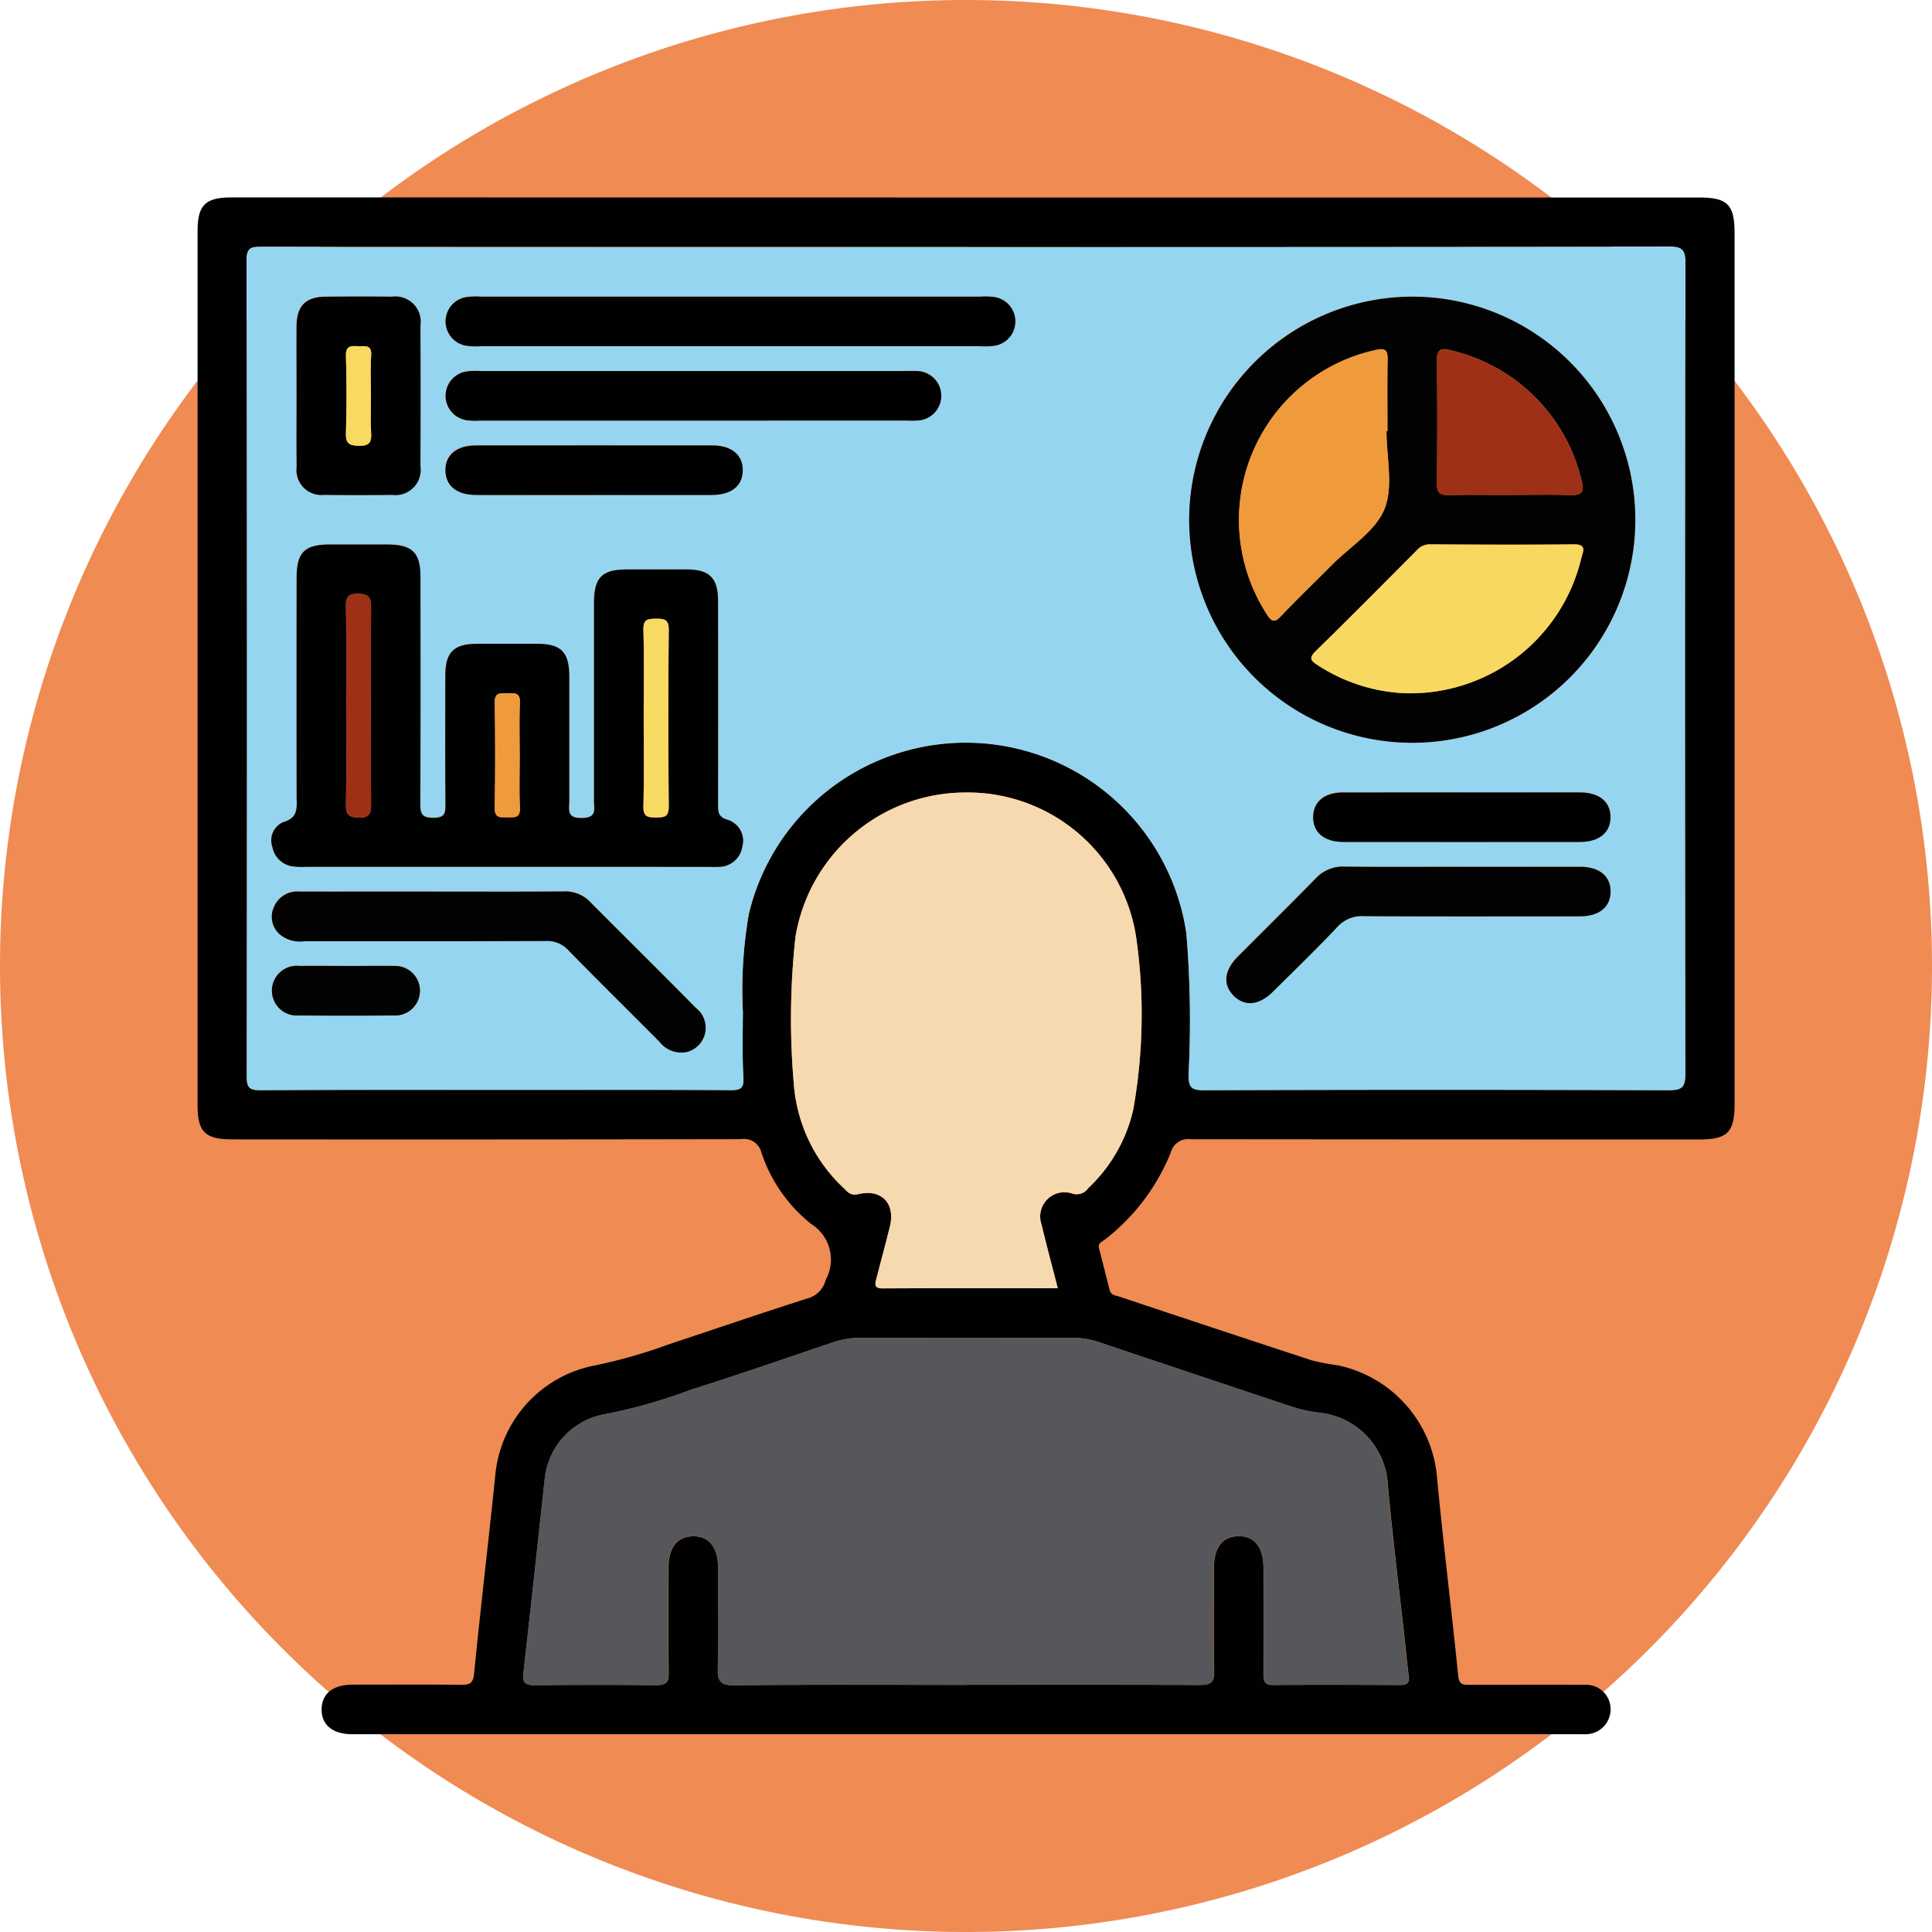 <svg xmlns="http://www.w3.org/2000/svg" width="82" height="82" viewBox="0 0 82 82">
  <g id="Grupo_956676" data-name="Grupo 956676" transform="translate(-303 -3929)">
    <g id="Grupo_951854" data-name="Grupo 951854" transform="translate(303 3929)">
      <path id="Trazado_621807" data-name="Trazado 621807" d="M41,0A41,41,0,1,1,0,41,41,41,0,0,1,41,0Z" fill="#ef8b53"/>
    </g>
    <g id="Grupo_980593" data-name="Grupo 980593" transform="translate(-774.173 3531.193)">
      <path id="Trazado_640445" data-name="Trazado 640445" d="M1118.178,406.19h31.106c1.209,0,1.509.3,1.51,1.511q0,18.477,0,36.953c0,1.213-.3,1.516-1.506,1.516q-10.785,0-21.57-.01a.763.763,0,0,0-.855.569,8.89,8.89,0,0,1-2.78,3.678c-.13.1-.325.154-.262.392.155.592.3,1.187.455,1.779.055.209.268.215.423.267q4.073,1.362,8.152,2.7a9.25,9.25,0,0,0,1.09.208,5.319,5.319,0,0,1,4.223,4.754c.266,2.812.616,5.616.9,8.427.041.405.235.382.507.382,1.622,0,3.244-.012,4.866,0a1.034,1.034,0,0,1,1.094,1.062,1.056,1.056,0,0,1-1.061,1.034c-.087.006-.175,0-.263,0q-26.042,0-52.084,0c-.829,0-1.306-.395-1.3-1.056s.475-1.044,1.311-1.046c1.534,0,3.069-.011,4.6.006.361,0,.519-.046.561-.474.278-2.811.612-5.616.9-8.426a5.23,5.23,0,0,1,4.238-4.657,22.055,22.055,0,0,0,3.141-.9c1.949-.646,3.891-1.31,5.846-1.935a1.089,1.089,0,0,0,.8-.8,1.781,1.781,0,0,0-.624-2.372,6.493,6.493,0,0,1-2.11-3.039.756.756,0,0,0-.864-.556q-10.785.019-21.57.009c-1.176,0-1.493-.31-1.493-1.462q0-18.543,0-37.085c0-1.112.326-1.433,1.454-1.433Zm.029,2.1q-14.959,0-29.918-.006c-.42,0-.649,0-.648.566q.031,17.324.005,34.647c0,.458.106.579.572.577,3.792-.021,7.583-.012,11.375-.012,2.871,0,5.743-.009,8.614.01.432,0,.541-.1.518-.543-.049-.918-.028-1.84-.021-2.76a18.726,18.726,0,0,1,.255-4.186,9.464,9.464,0,0,1,18.568.839,44.392,44.392,0,0,1,.093,5.974c0,.539.088.682.65.68q9.863-.034,19.726,0c.577,0,.71-.133.709-.71q-.029-17.192,0-34.384c0-.579-.136-.709-.71-.708Q1133.1,408.31,1118.207,408.294Zm-.091,61.023c3.331,0,6.662-.008,9.992.01.451,0,.606-.113.6-.583-.028-1.467-.012-2.936-.01-4.4,0-.85.362-1.314,1.023-1.332.684-.019,1.08.467,1.081,1.34q0,2.235,0,4.47c0,.285,0,.508.4.505,1.8-.014,3.594-.008,5.391,0,.267,0,.415-.065.373-.373-.062-.454-.1-.912-.151-1.368-.25-2.258-.533-4.513-.74-6.775a3.238,3.238,0,0,0-2.854-3.034,6.3,6.3,0,0,1-1.335-.3q-4.046-1.351-8.091-2.707a3.348,3.348,0,0,0-1.093-.175q-4.5.012-9.006,0a3.513,3.513,0,0,0-1.156.187c-2.01.68-4.016,1.375-6.039,2.014a22.3,22.3,0,0,1-3.647,1.038,3.106,3.106,0,0,0-2.556,2.735c-.3,2.758-.6,5.517-.908,8.274-.044.388.082.494.455.491,1.731-.014,3.463-.017,5.193,0,.408,0,.524-.129.519-.526-.02-1.49-.01-2.98-.007-4.47,0-.844.37-1.31,1.033-1.322.684-.012,1.069.469,1.071,1.35,0,1.424.025,2.849-.011,4.272-.014.537.123.705.683.7C1111.586,469.3,1114.851,469.317,1118.116,469.317Zm3.952-16.834c-.24-.935-.48-1.814-.689-2.7a1.029,1.029,0,0,1,1.31-1.311.593.593,0,0,0,.67-.229,6.6,6.6,0,0,0,1.908-3.31,23.022,23.022,0,0,0,.122-7.385,7.232,7.232,0,0,0-7.222-6.1,7.32,7.32,0,0,0-7.229,6.114,31.777,31.777,0,0,0-.074,6.23,6.74,6.74,0,0,0,2.134,4.461c.163.162.287.318.608.241.979-.237,1.577.4,1.339,1.368-.182.743-.385,1.481-.574,2.222-.056.22-.111.413.259.411C1117.081,452.478,1119.533,452.483,1122.068,452.483Z" transform="translate(0 0)" fill="#010101"/>
      <path id="Trazado_640446" data-name="Trazado 640446" d="M1124.046,414.136q14.893,0,29.786-.014c.574,0,.711.128.711.708q-.03,17.192,0,34.384c0,.576-.132.711-.709.709q-9.863-.035-19.726,0c-.561,0-.65-.141-.65-.68a44.412,44.412,0,0,0-.093-5.974,9.464,9.464,0,0,0-18.568-.839,18.726,18.726,0,0,0-.255,4.186c-.008.92-.028,1.842.021,2.76.023.439-.087.546-.518.543-2.871-.018-5.743-.01-8.614-.01-3.792,0-7.584-.009-11.375.012-.465,0-.572-.119-.572-.577q.02-17.324-.005-34.647c0-.563.227-.566.648-.566Q1109.087,414.142,1124.046,414.136Zm-19.489,26.3h8.414c.175,0,.351.007.526,0a1.01,1.01,0,0,0,1.018-.859.932.932,0,0,0-.649-1.145c-.361-.116-.382-.309-.381-.617q.014-4.338,0-8.676c0-.952-.364-1.319-1.3-1.325-.855-.005-1.709,0-2.564,0-1.064,0-1.4.341-1.4,1.426q0,4.207,0,8.413c0,.35.129.7-.507.711-.681.015-.543-.371-.544-.741,0-1.753,0-3.505,0-5.258,0-1.042-.344-1.391-1.363-1.395q-1.282,0-2.564,0c-.98,0-1.332.361-1.334,1.356,0,1.818-.01,3.637.006,5.455,0,.387-.039.573-.513.574s-.559-.163-.557-.6c.018-3.2.011-6.4.009-9.6,0-1.064-.342-1.4-1.424-1.4q-1.216,0-2.432,0c-1.071,0-1.4.337-1.4,1.418q0,4.634,0,9.267c0,.472.09.907-.574,1.1a.844.844,0,0,0-.453,1.058,1.012,1.012,0,0,0,.846.816,3.087,3.087,0,0,0,.59.021Zm38.456-24.2a9.467,9.467,0,1,0,9.411,9.43A9.482,9.482,0,0,0,1143.013,416.24Zm-29,2.1h10.577a2.983,2.983,0,0,0,.654-.023,1.045,1.045,0,0,0-.031-2.062,2.988,2.988,0,0,0-.59-.017h-21.22a2.987,2.987,0,0,0-.59.017,1.045,1.045,0,0,0-.033,2.062,2.983,2.983,0,0,0,.654.024Zm-1.575,3.156h8.934c.175,0,.351.009.525,0a1.048,1.048,0,0,0,.027-2.1c-.152-.012-.307,0-.46,0H1103.4a3.09,3.09,0,0,0-.589.018,1.046,1.046,0,0,0-.026,2.063,2.573,2.573,0,0,0,.589.022Zm-11.047,19.99c-1.885,0-3.771,0-5.656,0a1.071,1.071,0,0,0-1.1.664.985.985,0,0,0,.244,1.143,1.322,1.322,0,0,0,1.038.3c3.42,0,6.84,0,10.26-.012a1.222,1.222,0,0,1,.97.406c1.272,1.3,2.569,2.577,3.851,3.868a1.177,1.177,0,0,0,1.167.438,1.061,1.061,0,0,0,.382-1.87c-1.493-1.514-3.007-3.007-4.505-4.516a1.458,1.458,0,0,0-1.124-.427C1105.075,441.5,1103.233,441.491,1101.392,441.491Zm-5.792-21.044c0,1.006-.009,2.012,0,3.018a1.059,1.059,0,0,0,1.165,1.189c.963.014,1.925.012,2.888,0a1.071,1.071,0,0,0,1.2-1.219q.013-2.985,0-5.971a1.07,1.07,0,0,0-1.2-1.221c-.94-.011-1.881-.009-2.822,0-.852.008-1.229.389-1.235,1.251C1095.594,418.478,1095.6,419.462,1095.6,420.447Zm49.47,19.992c-1.665,0-3.331.012-5-.007a1.576,1.576,0,0,0-1.224.505c-1.089,1.111-2.2,2.2-3.294,3.305-.588.592-.651,1.2-.188,1.666s1.078.417,1.667-.166c.919-.909,1.848-1.81,2.734-2.75a1.406,1.406,0,0,1,1.147-.458c3.046.018,6.091.011,9.137.008.83,0,1.31-.389,1.314-1.046s-.474-1.055-1.3-1.057C1148.4,440.436,1146.736,440.439,1145.07,440.439Zm-36.91-15.781q2.527,0,5.054,0c.833,0,1.311-.381,1.322-1.035s-.47-1.067-1.288-1.067q-5.022-.005-10.043,0c-.822,0-1.3.4-1.288,1.066s.486,1.035,1.32,1.037Q1105.7,424.662,1108.161,424.658Zm36.965,12.625c-1.707,0-3.413,0-5.12,0-.78,0-1.246.393-1.258,1.03-.013.662.466,1.071,1.284,1.071q5.021.006,10.043,0c.818,0,1.3-.407,1.292-1.065s-.485-1.036-1.318-1.038C1148.408,437.28,1146.767,437.283,1145.126,437.283Zm-47.427,7.364c-.656,0-1.311-.009-1.967,0a1.056,1.056,0,1,0-.021,2.1q2,.019,4,0a1.052,1.052,0,1,0,.021-2.1C1099.053,444.636,1098.376,444.648,1097.7,444.647Z" transform="translate(-5.839 -5.842)" fill="#95d5f0"/>
      <path id="Trazado_640447" data-name="Trazado 640447" d="M1156.751,604.554c-3.265,0-6.53-.014-9.8.013-.56,0-.7-.164-.683-.7.036-1.423.014-2.848.012-4.272,0-.881-.387-1.363-1.071-1.35-.663.012-1.031.478-1.033,1.322,0,1.49-.013,2.98.007,4.47.005.4-.111.531-.519.526-1.731-.019-3.462-.016-5.193,0-.373,0-.5-.1-.455-.491.313-2.757.609-5.515.908-8.274a3.107,3.107,0,0,1,2.556-2.735,22.3,22.3,0,0,0,3.647-1.038c2.023-.639,4.029-1.333,6.039-2.014a3.518,3.518,0,0,1,1.156-.187q4.5.013,9.006,0a3.348,3.348,0,0,1,1.093.175q4.044,1.359,8.091,2.707a6.3,6.3,0,0,0,1.335.3,3.238,3.238,0,0,1,2.854,3.034c.207,2.262.49,4.517.739,6.775.05.456.089.914.151,1.368.042.309-.105.374-.373.373-1.8-.005-3.594-.011-5.39,0-.4,0-.4-.22-.4-.505q.008-2.235,0-4.47c0-.874-.4-1.359-1.081-1.34-.661.018-1.021.483-1.023,1.333,0,1.468-.019,2.936.01,4.4.009.47-.146.585-.6.583C1163.413,604.546,1160.082,604.554,1156.751,604.554Z" transform="translate(-38.635 -135.236)" fill="#57565b"/>
      <path id="Trazado_640448" data-name="Trazado 640448" d="M1192.476,523.052c-2.535,0-4.987-.006-7.439.006-.371,0-.315-.192-.259-.411.189-.741.391-1.479.574-2.222.238-.972-.36-1.6-1.339-1.368-.32.078-.445-.079-.608-.241a6.74,6.74,0,0,1-2.134-4.461,31.768,31.768,0,0,1,.074-6.23,7.319,7.319,0,0,1,7.229-6.114,7.231,7.231,0,0,1,7.222,6.1,23.019,23.019,0,0,1-.122,7.385,6.6,6.6,0,0,1-1.908,3.31.592.592,0,0,1-.67.229,1.029,1.029,0,0,0-1.309,1.311C1192,521.237,1192.236,522.117,1192.476,523.052Z" transform="translate(-70.408 -70.568)" fill="#f7d9af"/>
      <path id="Trazado_640449" data-name="Trazado 640449" d="M1107.533,475.758h-8.545a3.1,3.1,0,0,1-.59-.021,1.012,1.012,0,0,1-.845-.816.844.844,0,0,1,.453-1.058c.663-.19.575-.625.574-1.1q-.008-4.633,0-9.267c0-1.081.333-1.415,1.4-1.418q1.216,0,2.432,0c1.082,0,1.423.335,1.424,1.4,0,3.2.009,6.4-.009,9.6,0,.436.07.6.557.6s.516-.187.513-.574c-.016-1.818-.009-3.637-.006-5.455,0-.995.354-1.351,1.334-1.356q1.282-.006,2.564,0c1.019,0,1.361.353,1.362,1.395,0,1.753,0,3.505,0,5.258,0,.37-.137.755.544.741.635-.014.506-.362.506-.711q0-4.206,0-8.413c0-1.085.333-1.423,1.4-1.426.855,0,1.709,0,2.564,0,.936.006,1.3.373,1.3,1.325q.005,4.338,0,8.676c0,.308.02.5.381.617a.931.931,0,0,1,.649,1.145,1.01,1.01,0,0,1-1.018.859c-.174.011-.35,0-.526,0Zm-6.852-6.907c0,1.423.017,2.847-.01,4.269-.008.446.152.543.566.548s.5-.165.5-.543q-.019-4.2,0-8.407c0-.446-.151-.543-.566-.548s-.508.164-.5.543C1100.692,466.092,1100.681,467.472,1100.681,468.851Zm12.628.526c0,1.269.023,2.539-.012,3.807-.012.452.178.482.536.479s.545-.017.54-.475q-.038-3.741,0-7.482c0-.451-.178-.482-.536-.479s-.554.016-.54.475C1113.333,466.926,1113.309,468.152,1113.309,469.377Zm-5.262,1.713c0-.764-.025-1.529.01-2.29.021-.458-.244-.411-.534-.409s-.546-.054-.538.407q.04,2.224,0,4.45c-.008.457.245.411.535.409s.56.055.537-.407C1108.021,472.531,1108.047,471.81,1108.047,471.09Z" transform="translate(-8.816 -41.16)" fill="#000101"/>
      <path id="Trazado_640450" data-name="Trazado 640450" d="M1254.8,422.16a9.467,9.467,0,1,1-9.53,9.375A9.491,9.491,0,0,1,1254.8,422.16Zm-1.154,5.7h.041c0-1.008-.014-2.015.007-3.023.007-.368-.07-.514-.471-.425a7.38,7.38,0,0,0-4.642,11.249c.188.289.313.342.577.065.71-.746,1.452-1.46,2.178-2.19.772-.776,1.848-1.432,2.225-2.369C1253.945,430.213,1253.644,428.978,1253.644,427.864Zm.823,11.129a7.462,7.462,0,0,0,7.443-5.725c.06-.265.269-.6-.312-.595-2.038.021-4.077.013-6.115,0a.737.737,0,0,0-.565.263c-1.422,1.429-2.843,2.86-4.282,4.272-.271.265-.233.386.061.573A7.353,7.353,0,0,0,1254.467,438.993Zm4.426-8.417c.853,0,1.706-.019,2.558.008.439.013.6-.11.483-.561a7.414,7.414,0,0,0-5.588-5.587c-.361-.1-.568-.055-.563.411.02,1.749.017,3.5,0,5.247,0,.369.111.5.485.488C1257.143,430.561,1258.018,430.576,1258.893,430.576Z" transform="translate(-117.624 -11.761)" fill="#020202"/>
      <path id="Trazado_640451" data-name="Trazado 640451" d="M1137.613,424.249h-10.577a2.984,2.984,0,0,1-.654-.024,1.045,1.045,0,0,1,.033-2.062,2.987,2.987,0,0,1,.59-.017h21.22a2.987,2.987,0,0,1,.59.017,1.045,1.045,0,0,1,.031,2.062,2.984,2.984,0,0,1-.654.023Z" transform="translate(-29.438 -11.747)" fill="#010101"/>
      <path id="Trazado_640452" data-name="Trazado 640452" d="M1136.036,436.228h-9.065a2.574,2.574,0,0,1-.589-.022,1.046,1.046,0,0,1,.026-2.063,3.09,3.09,0,0,1,.59-.018h18.064c.153,0,.307-.008.46,0a1.048,1.048,0,0,1-.027,2.1c-.174.012-.35,0-.525,0Z" transform="translate(-29.436 -20.569)" fill="#010101"/>
      <path id="Trazado_640453" data-name="Trazado 640453" d="M1104.367,517.958c1.841,0,3.683.007,5.524-.005a1.458,1.458,0,0,1,1.125.427c1.5,1.509,3.013,3,4.505,4.516a1.061,1.061,0,0,1-.381,1.87,1.176,1.176,0,0,1-1.167-.438c-1.282-1.291-2.58-2.567-3.851-3.868a1.221,1.221,0,0,0-.97-.406c-3.42.017-6.84.008-10.26.012a1.322,1.322,0,0,1-1.038-.3.985.985,0,0,1-.244-1.143,1.071,1.071,0,0,1,1.1-.664C1100.6,517.961,1102.482,517.958,1104.367,517.958Z" transform="translate(-8.814 -82.309)" fill="#020203"/>
      <path id="Trazado_640454" data-name="Trazado 640454" d="M1101.515,426.352c0-.984-.006-1.969,0-2.953.007-.862.383-1.243,1.235-1.251.941-.009,1.881-.011,2.822,0a1.07,1.07,0,0,1,1.2,1.221q.012,2.985,0,5.971a1.071,1.071,0,0,1-1.2,1.219c-.963.011-1.925.013-2.888,0a1.059,1.059,0,0,1-1.165-1.189C1101.507,428.364,1101.515,427.358,1101.515,426.352Zm3.157.057c0-.59-.028-1.181.009-1.769.031-.481-.275-.381-.546-.392-.3-.012-.539-.04-.526.413q.049,1.637,0,3.276c-.014.444.135.527.547.538.455.012.549-.154.523-.559C1104.648,427.415,1104.672,426.912,1104.672,426.409Z" transform="translate(-11.754 -11.747)" fill="#010101"/>
      <path id="Trazado_640455" data-name="Trazado 640455" d="M1261.271,513.96c1.665,0,3.331,0,5,0,.828,0,1.306.4,1.3,1.057s-.484,1.045-1.314,1.046c-3.046,0-6.092.01-9.137-.008a1.406,1.406,0,0,0-1.147.458c-.886.94-1.815,1.84-2.734,2.75-.589.583-1.2.638-1.667.166s-.4-1.074.188-1.666c1.1-1.1,2.206-2.194,3.294-3.305a1.575,1.575,0,0,1,1.224-.505C1257.94,513.972,1259.606,513.96,1261.271,513.96Z" transform="translate(-122.04 -79.363)" fill="#020203"/>
      <path id="Trazado_640456" data-name="Trazado 640456" d="M1131.739,448.214q-2.462,0-4.923,0c-.834,0-1.31-.381-1.32-1.036s.467-1.065,1.288-1.066q5.021-.005,10.043,0c.818,0,1.3.408,1.288,1.067s-.489,1.033-1.322,1.035Q1134.266,448.219,1131.739,448.214Z" transform="translate(-29.417 -29.398)" fill="#010102"/>
      <path id="Trazado_640457" data-name="Trazado 640457" d="M1271.624,502c1.641,0,3.282,0,4.923,0,.833,0,1.309.382,1.318,1.038s-.474,1.064-1.292,1.065q-5.022.005-10.043,0c-.818,0-1.3-.41-1.284-1.071.012-.638.478-1.028,1.258-1.03C1268.211,502,1269.918,502,1271.624,502Z" transform="translate(-132.338 -70.56)" fill="#010102"/>
      <path id="Trazado_640458" data-name="Trazado 640458" d="M1100.692,529.939c.677,0,1.355-.012,2.032,0a1.052,1.052,0,1,1-.021,2.1q-2,.02-4,0a1.056,1.056,0,1,1,.021-2.1C1099.381,529.93,1100.036,529.938,1100.692,529.939Z" transform="translate(-8.832 -91.133)" fill="#020303"/>
      <path id="Trazado_640459" data-name="Trazado 640459" d="M1109.482,474.694c0-1.379.011-2.759-.007-4.138-.005-.379.074-.548.5-.543s.569.1.566.548q-.028,4.2,0,8.407c0,.378-.074.548-.5.543s-.574-.1-.566-.548C1109.5,477.54,1109.482,476.117,1109.482,474.694Z" transform="translate(-17.616 -47.003)" fill="#9d3016"/>
      <path id="Trazado_640460" data-name="Trazado 640460" d="M1157.389,478.173c0-1.225.024-2.451-.012-3.675-.013-.459.19-.473.54-.475s.541.028.536.479q-.038,3.741,0,7.482c0,.457-.19.473-.54.475s-.548-.027-.536-.479C1157.412,480.712,1157.389,479.442,1157.389,478.173Z" transform="translate(-52.895 -49.956)" fill="#f8d961"/>
      <path id="Trazado_640461" data-name="Trazado 640461" d="M1134.491,488.72c0,.72-.026,1.441.009,2.159.023.461-.25.405-.537.407s-.543.047-.535-.409q.04-2.225,0-4.45c-.008-.46.251-.405.538-.407s.556-.049.534.409C1134.466,487.192,1134.491,487.957,1134.491,488.72Z" transform="translate(-35.259 -58.791)" fill="#ef9a3b"/>
      <path id="Trazado_640462" data-name="Trazado 640462" d="M1259.528,434.1c0,1.114.3,2.349-.085,3.308-.377.936-1.453,1.593-2.225,2.369-.726.73-1.468,1.444-2.178,2.19-.264.277-.389.225-.577-.065a7.38,7.38,0,0,1,4.642-11.249c.4-.089.478.057.471.425-.021,1.007-.007,2.015-.007,3.023Z" transform="translate(-123.508 -17.997)" fill="#ef9a3b"/>
      <path id="Trazado_640463" data-name="Trazado 640463" d="M1268.957,468.373a7.353,7.353,0,0,1-3.771-1.209c-.293-.188-.332-.308-.061-.573,1.439-1.412,2.86-2.843,4.282-4.272a.738.738,0,0,1,.565-.263c2.039.01,4.077.019,6.115,0,.581-.006.372.33.312.595A7.461,7.461,0,0,1,1268.957,468.373Z" transform="translate(-132.114 -41.141)" fill="#f7d860"/>
      <path id="Trazado_640464" data-name="Trazado 640464" d="M1288.278,436.822c-.875,0-1.75-.015-2.624.007-.374.009-.488-.119-.485-.488.016-1.749.019-3.5,0-5.247-.005-.466.2-.507.563-.411a7.414,7.414,0,0,1,5.588,5.587c.122.451-.043.574-.483.561C1289.984,436.8,1289.131,436.822,1288.278,436.822Z" transform="translate(-147.01 -18.007)" fill="#9d3016"/>
      <path id="Trazado_640465" data-name="Trazado 640465" d="M1110.529,432.285c0,.5-.024,1.006.008,1.507.025.405-.068.572-.523.559-.412-.011-.561-.094-.547-.538q.051-1.637,0-3.276c-.014-.453.229-.425.526-.413.271.011.576-.089.546.392C1110.5,431.1,1110.529,431.7,1110.529,432.285Z" transform="translate(-17.612 -17.623)" fill="#f8d961"/>
    </g>
  </g>
</svg>
